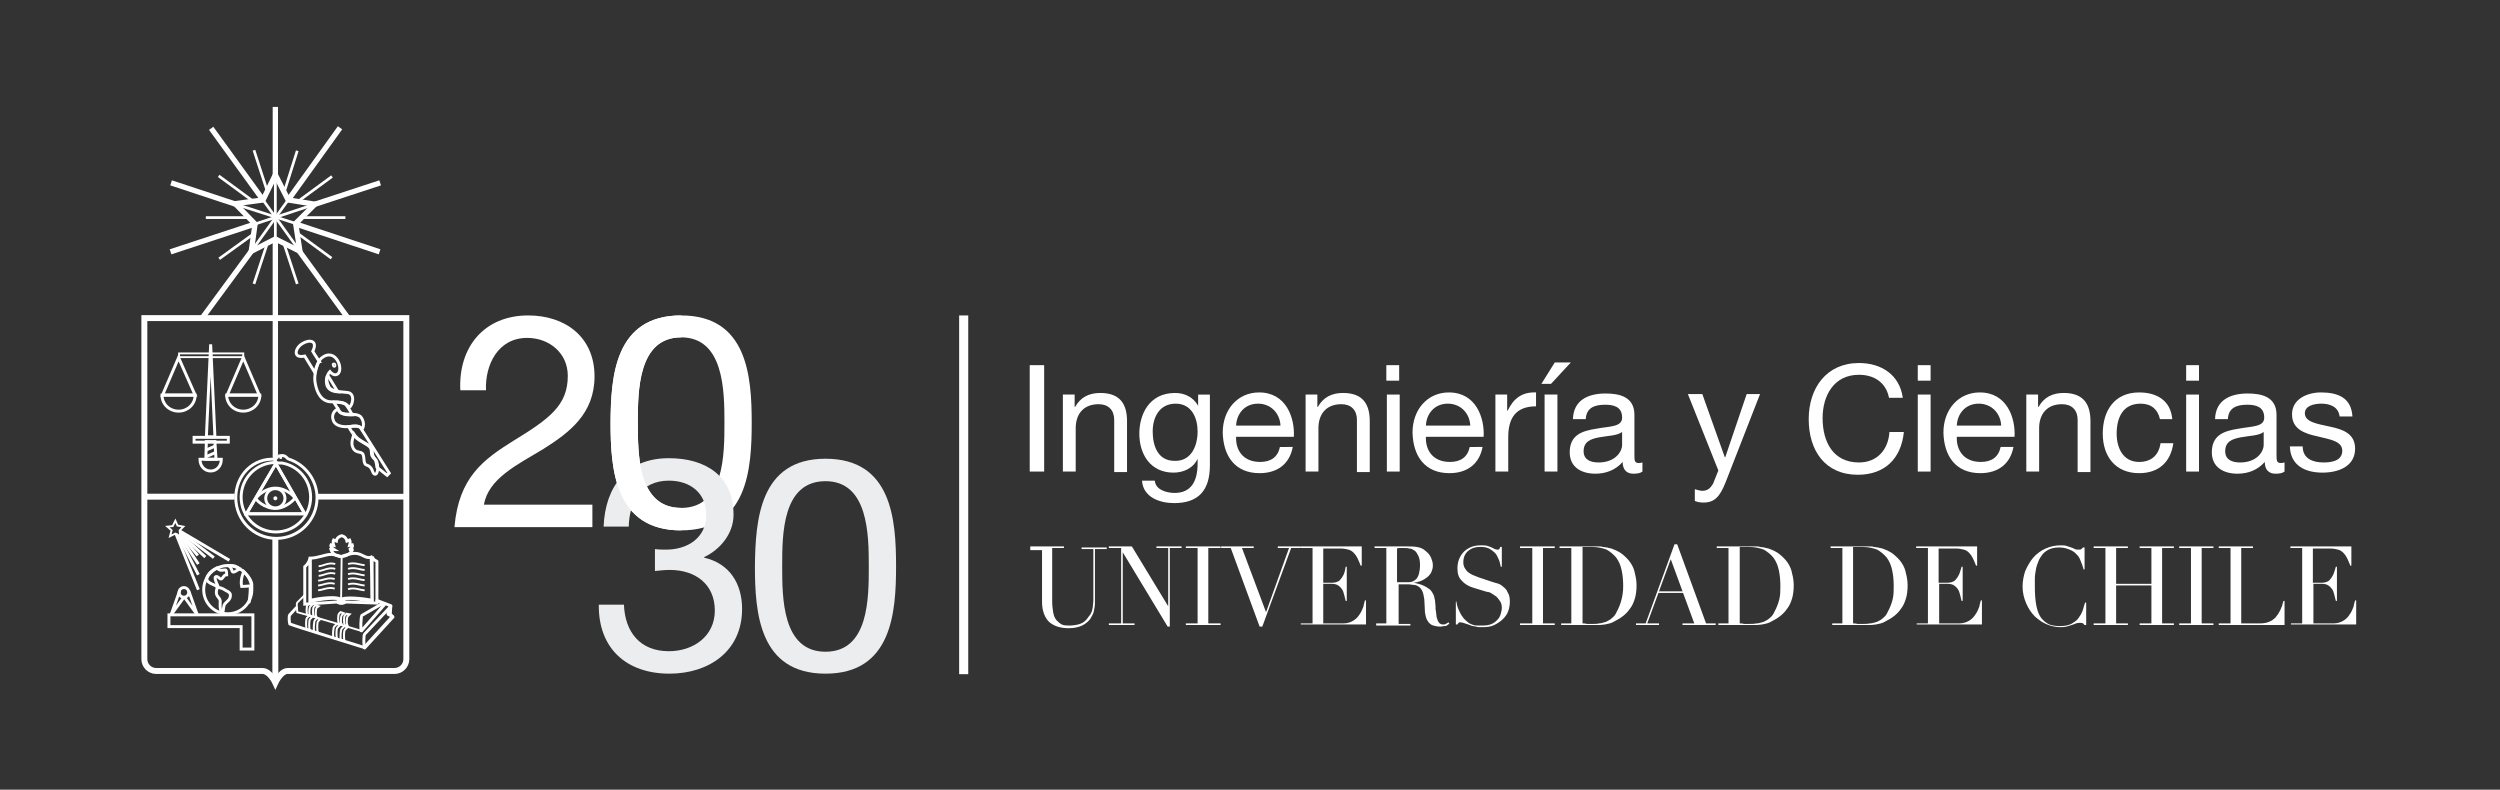 <?xml version="1.0" encoding="utf-8"?>
<!-- Generator: Adobe Illustrator 22.1.0, SVG Export Plug-In . SVG Version: 6.00 Build 0)  -->
<svg version="1.1" xmlns="http://www.w3.org/2000/svg" xmlns:xlink="http://www.w3.org/1999/xlink" x="0px" y="0px"
	 viewBox="0 0 467.6 147.7" enable-background="new 0 0 467.6 147.7" xml:space="preserve">
<rect x="0" y="0" width="467.6" height="147.7" fill="#333333" stroke="none"/>
<g id="fondo" display="none">
	<rect x="0.6" display="inline" fill="#1D1D1B" width="467" height="147.7"/>
</g>
<g id="Capa_1">
	<g>
		<rect x="179.4" y="59" fill="#FFFFFF" width="1.7" height="67.1"/>
		<path fill="#FFFFFF" d="M86.1,73c-0.4-8,4.4-14,12.7-14c6.9,0,12.4,4,12.4,11.4c0,7-4.7,10.5-9.6,13.6c-5,3-10.2,5.5-11.1,10.4
			h20.3v4.2H85c0.8-9.4,5.5-12.7,11.1-16.2c6.7-4.1,10.1-6.6,10.1-12.1c0-4.3-3.5-7.1-7.6-7.1c-5.5,0-7.9,5.1-7.7,9.8H86.1z"/>
		<path fill="#FFFFFF" d="M127.4,59c12.4,0,13.2,11.4,13.2,20.1c0,8.7-0.8,20.1-13.2,20.1c-12.4,0-13.2-11.4-13.2-20.1
			C114.3,70.4,115,59,127.4,59 M127.4,95c8.1,0,8.1-10,8.1-16c0-5.9-0.1-15.9-8.1-15.9c-8.1,0-8.1,10-8.1,15.9
			C119.3,85,119.3,95,127.4,95"/>
		<path fill="#ECEDEF" d="M154.4,85.8c12.4,0,13.2,11.4,13.2,20.1c0,8.7-0.8,20.1-13.2,20.1c-12.4,0-13.2-11.4-13.2-20.1
			C141.3,97.2,142.1,85.8,154.4,85.8 M154.4,121.9c8.1,0,8.1-10,8.1-16c0-5.9-0.1-15.9-8.1-15.9c-8.1,0-8.1,10-8.1,15.9
			C146.3,111.8,146.3,121.9,154.4,121.9"/>
		<path fill="#ECEDEF" d="M122.5,102.7c0.7,0.1,1.4,0.1,2.1,0.1c4,0,7.5-2.2,7.5-6.5c0-4.1-3-6.4-7-6.4c-5.2,0-7.4,4-7.5,8.6h-4.7
			c0.3-7.5,4.3-12.8,12.2-12.8c6.9,0,12.1,3.3,12.1,10.6c0,3.5-2.5,6.5-5.5,7.9v0.1c4.8,1.1,7.1,4.9,7.1,9.6
			c0,7.9-6.2,12.1-13.6,12.1c-8,0-13.3-4.7-13.2-12.9h4.7c0.2,5.1,3,8.7,8.4,8.7c4.6,0,8.6-2.8,8.6-7.6c0-5-3.7-7.6-8.4-7.6
			c-0.9,0-2,0.1-2.8,0.2V102.7z"/>
		<path fill="#FFFFFF" d="M127.4,95c-8.1,0-8.1-10-8.1-16c0-5.9,0.1-15.9,8.1-15.9V59c-12.4,0-13.2,11.4-13.2,20.1
			c0,8.7,0.8,20.1,13.2,20.1V95z"/>
		<path fill="none" stroke="#FFFFFF" stroke-width="1.112" stroke-miterlimit="3.863" d="M76,59.5v63.8c0,1.2-1,2.2-2.2,2.2h-20
			c-1.3,0-2.3,2.2-2.3,2.2s-1-2.2-2.4-2.2c0,0-19.9,0-19.9,0c-1.2,0-2.2-1-2.2-2.2l0-63.8L76,59.5z"/>
		<path fill="none" stroke="#FFFFFF" stroke-width="0.553" stroke-miterlimit="3.864" d="M58.9,69.7l-1.9-3.1
			c-2.3,0.5-1.8-1.5-0.5-2.3c1.4-0.9,3-0.6,2,1.4c0,0,0.4,0.7,1.2,1.9C59.6,67.6,59.1,68.6,58.9,69.7z"/>
		<path fill="none" stroke="#FFFFFF" stroke-width="0.553" stroke-miterlimit="3.864" d="M67.5,80.1l5.3,8.4l-0.4,0.4l-1.9-1.5
			c0,0-0.1-1.2-0.4-1.5c-1-0.9-0.4-1.3-0.8-2.1c-0.4-0.8-2.7-1.4-3.2-2.6c0,0.1-0.9-1.4-0.9-1.4C67.3,79.4,67.5,80.1,67.5,80.1z"/>
		<path fill="none" stroke="#FFFFFF" stroke-width="0.553" stroke-miterlimit="3.864" d="M61.3,70.2c0,0,1.9,3.1,1.9,3.1
			c-1.2-0.1-1.7-0.5-2-1.1C60.9,71.4,61.1,70.4,61.3,70.2z"/>
		<line fill="none" stroke="#FFFFFF" stroke-width="0.553" stroke-miterlimit="3.864" x1="32.9" y1="99.8" x2="37.1" y2="110.3"/>
		<line fill="none" stroke="#FFFFFF" stroke-width="0.553" stroke-miterlimit="3.864" x1="33.3" y1="100.1" x2="37.1" y2="107.5"/>
		<line fill="none" stroke="#FFFFFF" stroke-width="0.553" stroke-miterlimit="3.864" x1="33.6" y1="100.2" x2="37.1" y2="105.5"/>
		<line fill="none" stroke="#FFFFFF" stroke-width="0.553" stroke-miterlimit="3.864" x1="33.8" y1="100.1" x2="37" y2="103.9"/>
		<line fill="none" stroke="#FFFFFF" stroke-width="0.553" stroke-miterlimit="3.864" x1="33.7" y1="99.8" x2="38.4" y2="104.2"/>
		<line fill="none" stroke="#FFFFFF" stroke-width="0.553" stroke-miterlimit="3.864" x1="33.7" y1="99.5" x2="40" y2="104.3"/>
		<line fill="none" stroke="#FFFFFF" stroke-width="0.553" stroke-miterlimit="3.864" x1="33.6" y1="99.3" x2="42.9" y2="104.8"/>
		<polygon fill="none" stroke="#FFFFFF" stroke-width="0.553" stroke-miterlimit="3.864" points="38.6,82.6 38.5,85.9 40.4,85.9 
			40.2,82.6 		"/>
		<polygon fill="none" stroke="#FFFFFF" stroke-width="0.553" stroke-miterlimit="3.864" points="40.2,81.7 39.4,64.4 38.6,81.7 		
			"/>
		
			<rect x="36.3" y="81.8" fill="none" stroke="#FFFFFF" stroke-width="0.553" stroke-miterlimit="3.864" width="6.4" height="0.9"/>
		<path fill="none" stroke="#FFFFFF" stroke-width="0.553" stroke-miterlimit="3.864" d="M41.4,85.9c0,1.3-0.9,2.2-2,2.2
			c-1.1,0-2-0.9-2-2.2H41.4z"/>
		<path fill="none" stroke="#FFFFFF" stroke-width="0.553" stroke-miterlimit="3.864" d="M36.5,73.9c0,1.7-1.4,3-3.1,3
			c-1.7,0-3.1-1.3-3.1-3H36.5z"/>
		<path fill="none" stroke="#FFFFFF" stroke-width="0.553" stroke-miterlimit="3.864" d="M61.7,69.5c0,0,0.7,0.9,1.4,0.5
			c1.3-0.8-0.3-5.2-3-3c-0.6,0.5-1.4,2.8-1.2,4.3c0.2,1.5,0.8,3.4,2.5,3.8c1,0.2,3-0.3,3.9,1.1c0.6-0.2,1.3-2.7-0.4-2.8
			c-1.7-0.1-3.2-0.4-3.4-1.1C60.6,70.6,61.7,69.5,61.7,69.5z"/>
		<path fill="none" stroke="#FFFFFF" stroke-width="0.553" stroke-miterlimit="3.864" d="M63.2,76.5c-0.7,0.3-1.2,1.1-0.9,2
			c0.2,0.9,1.3,1.4,2.8,1.3c0.1,0,0.2,0,0.2,0c1.3-0.1,1.9-0.3,2.4,0.5c0.5-0.6,0.3-1.8-0.3-2.4C66.3,77,63.6,78.1,63.2,76.5z"/>
		<path fill="none" stroke="#FFFFFF" stroke-width="0.553" stroke-miterlimit="3.864" d="M66.2,81.2c-0.2,0.7-0.6,1.7-0.2,2.5
			c0.5,1.2,1.6,0.6,1.9,1.3c0.3,0.7,0,1.8,0.7,2c1.3,0.4,0.9,1.7,1.6,1.7c0.6-0.1,0.6-2.2,0-2.8c-0.9-0.9-0.3-1.5-0.8-2.2
			C68.8,82.9,67.1,82.6,66.2,81.2z"/>
		<path fill="none" stroke="#FFFFFF" stroke-width="0.355" stroke-miterlimit="3.864" d="M52.4,85.6C52.4,85.6,52.5,85.5,52.4,85.6
			c0.1-0.1,0.2,0,0.2,0C52.6,85.7,52.6,85.7,52.4,85.6C52.5,85.7,52.4,85.7,52.4,85.6z"/>
		<path fill="none" stroke="#FFFFFF" stroke-width="0.355" stroke-miterlimit="3.864" d="M62.4,68c0.1,0,0.3,0,0.3,0.2
			c0.1,0.2,0,0.3-0.1,0.4c-0.1,0-0.3,0-0.3-0.2C62.2,68.2,62.2,68,62.4,68z"/>
		<path fill="none" stroke="#FFFFFF" stroke-width="0.553" stroke-miterlimit="3.864" d="M38.1,110.3c0-2.5,2-4.5,4.5-4.5
			c2.5,0,4.5,2,4.5,4.5c0,2.5-2,4.5-4.5,4.5C40.1,114.8,38.1,112.8,38.1,110.3z"/>
		<polygon fill="none" stroke="#FFFFFF" stroke-width="0.553" stroke-miterlimit="3.864" points="47.3,121.4 45.1,121.4 
			45.1,117.2 31.6,117.2 31.6,115 47.3,115 		"/>
		<path fill="none" stroke="#FFFFFF" stroke-width="0.553" stroke-miterlimit="3.864" d="M33.5,110.8c0-0.5,0.4-0.9,0.9-0.9
			s0.9,0.4,0.9,0.9c0,0.5-0.4,0.9-0.9,0.9S33.5,111.3,33.5,110.8z"/>
		<polyline fill="none" stroke="#FFFFFF" stroke-width="0.553" stroke-miterlimit="3.864" points="33.6,110.5 32,115 34.4,111.7 		
			"/>
		<polyline fill="none" stroke="#FFFFFF" stroke-width="0.553" stroke-miterlimit="3.864" points="35.3,110.5 36.9,115 34.5,111.7 
					"/>
		<path fill="none" stroke="#FFFFFF" stroke-width="0.553" stroke-miterlimit="3.864" d="M38.7,108.1c-0.2,1.2,2.1,1.2,1.9,1.9
			c-0.5,1.6,0.5,1.6,0.6,2.4c0,0-0.2,2,0.4,2.2c0.3-0.4,0.1-1.3,0.5-1.7c0.4-0.5,1-0.7,1-1.6c0-0.6-0.9-0.8-1.1-1
			c-0.3-0.2-0.8-0.4-1.1-0.4c0,0-0.9-1.7-0.6-2c0.3-0.3,0.8,0.4,1,0.4c0.4,0,0.5-0.8,1.1-0.8c0-0.2,0-0.8-0.2-0.9
			c-0.6,0-1.1,0.3-1.6-0.4C40.6,106.2,39,106.9,38.7,108.1z"/>
		<path fill="none" stroke="#FFFFFF" stroke-width="0.553" stroke-miterlimit="3.864" d="M44,105.9c-0.5-0.2-1.3-0.1-1.3-0.1
			c0.7,0.3,0.6,1.2,0.9,1.2c0.5,0,0.8-0.5,1.4-0.6C45,106.4,44.5,106.1,44,105.9z"/>
		<path fill="none" stroke="#FFFFFF" stroke-width="0.553" stroke-miterlimit="3.864" d="M47.1,109.4c0-1.1-1.5-2.5-1.5-2.5
			s-0.7,1.4-0.4,2.8c0.4,0,1.4-0.1,1.4-0.1c0.3,0.1,0.2,0.5,0.2,0.8c0,0.6-0.2,2.2-0.2,2.2S47.1,110.5,47.1,109.4z"/>
		<polygon fill="none" stroke="#FFFFFF" stroke-width="0.355" stroke-miterlimit="3.864" points="32.8,97.4 32.3,98.4 31.3,98.5 
			32.1,99.2 31.8,100.3 32.8,99.8 33.7,100.3 33.6,99.2 34.3,98.5 33.2,98.3 		"/>
		<line fill="none" stroke="#FFFFFF" stroke-width="1.112" stroke-miterlimit="3.863" x1="51.5" y1="100.5" x2="51.5" y2="127.5"/>
		
			<path fill="none" stroke="#FFFFFF" stroke-width="0.553" stroke-linecap="round" stroke-linejoin="round" stroke-miterlimit="3.864" d="
			M55.4,113.7l-1.2,1.3c-0.2,0.2-0.1,1.4,0,1.7c0.9,0.4,13.9,4.4,13.9,4.4l5.3-5.8l-0.8-0.4c-0.2-0.4,0.5-1.6,0.5-1.6l-2.6-1"/>
		
			<path fill="none" stroke="#FFFFFF" stroke-width="0.553" stroke-linecap="round" stroke-linejoin="round" stroke-miterlimit="3.864" d="
			M68.2,118.6c-0.2,0.2-0.2,2.3,0,2.6c0,0,5.3-5.8,5.3-5.8l-0.5-0.5c0-0.5,0.1-1.5,0.1-1.5L68.2,118.6z"/>
		
			<path fill="none" stroke="#FFFFFF" stroke-width="0.553" stroke-linecap="round" stroke-linejoin="round" stroke-miterlimit="3.864" d="
			M67.7,115.1c-0.2,0.1-0.3,2.9-0.1,2.9c0,0,4.3-4.9,4.3-4.9l-0.4-0.2L67.7,115.1z"/>
		
			<path fill="none" stroke="#FFFFFF" stroke-width="0.355" stroke-linecap="round" stroke-linejoin="round" stroke-miterlimit="3.864" d="
			M57,111.3l-1.4,1.4c-0.2,0.1,0,1.4,0,1.8c0.5,0.1,12,3.5,12,3.5l4.3-5l-1.4-0.5"/>
		<path fill="none" stroke="#FFFFFF" stroke-width="0.553" stroke-miterlimit="3.864" d="M69.6,104.1v8.2c-1.1-0.3-5.4-0.8-5.8-0.1
			c-0.4-0.7-3.8-0.4-5.8,0.1v-7.9c-0.3,1.1-1,1.6-1,1.6v7l6-0.4c0.7,0.4,1.4,0.2,1.7,0l5.8,0.2v-7.8
			C70.5,104.9,69.9,104.9,69.6,104.1z"/>
		<path fill="none" stroke="#FFFFFF" stroke-width="0.553" stroke-miterlimit="3.864" d="M69.6,112.4c-1.2,0-4.9-1-5.8-0.1
			c0.8,0,0.8,0.5,0,0.5c-0.9-0.1-0.7-0.6,0-0.5c-0.7-1-5.8,0.2-5.8,0.2l0-8.1c1.4,0,2.9-0.7,3.8-0.7c1,0,2,0.4,2,0.4
			s1.6-0.6,2.6-0.6c1.3,0,2,1.1,3,0.7C69.5,104.7,69.6,112.4,69.6,112.4z"/>
		<line fill="none" stroke="#FFFFFF" stroke-width="0.355" stroke-miterlimit="3.864" x1="63.9" y1="104.1" x2="63.8" y2="112.2"/>
		<path fill="none" stroke="#FFFFFF" stroke-width="0.383" stroke-miterlimit="3.864" d="M57.8,115.2l-0.4,0.4
			c-0.2,0.2-0.2,2,0,2.1c0,0,0.9,0.3,0.5,0.1c-0.1-0.6-0.1-1.8,0.1-2l0.5-0.5L57.8,115.2z"/>
		<path fill="none" stroke="#FFFFFF" stroke-width="0.383" stroke-miterlimit="3.864" d="M59.3,115.6l-0.4,0.4
			c-0.2,0.2-0.3,2.1-0.1,2.2c0,0,1,0.2,0.6,0c-0.1-0.6-0.1-1.8,0.1-2l0.4-0.4L59.3,115.6z"/>
		<path fill="none" stroke="#FFFFFF" stroke-width="0.383" stroke-miterlimit="3.864" d="M63,116.7l-0.5,0.5
			c-0.2,0.2-0.3,2-0.1,2.1c0,0,1,0.3,0.6,0.1c-0.1-0.6-0.1-1.8,0.1-2l0.5-0.5L63,116.7z"/>
		<path fill="none" stroke="#FFFFFF" stroke-width="0.383" stroke-miterlimit="3.864" d="M64.4,117.1l-0.5,0.5
			c-0.2,0.2-0.3,2-0.1,2.1c0,0,1,0.3,0.6,0.1c-0.1-0.6-0.1-1.8,0.1-2l0.5-0.5L64.4,117.1z"/>
		<path fill="none" stroke="#FFFFFF" stroke-width="0.383" stroke-miterlimit="3.864" d="M57.8,112.9l-0.3,0.3
			c-0.2,0.2-0.2,1.7,0,1.8c0,0,0.4,0.2,0.5,0.2c0.1,0,0-0.2-0.1-0.2c-0.1-0.4,0-1.4,0.1-1.5l0.4-0.4L57.8,112.9z"/>
		<path fill="none" stroke="#FFFFFF" stroke-width="0.553" stroke-miterlimit="3.864" d="M63.9,104.1c-1.6,0-2-1.3-2-1.3l0.6,0
			c0,0-0.8-0.5-0.6-0.9c0,0,0.5,0.1,0.5,0.1s-0.2-0.6,0-1l0.5,0.2c0.1-0.8,1-1,1-1s0.8,0.1,1,1l0.5-0.2c0.2,0.4,0,1,0,1
			s0.5-0.1,0.5-0.1c0.2,0.5-0.6,0.9-0.6,0.9l0.6,0C66,102.8,65.4,104,63.9,104.1z"/>
		<line fill="none" stroke="#FFFFFF" stroke-width="1.112" stroke-miterlimit="3.863" x1="27" y1="92.9" x2="43.9" y2="92.9"/>
		<line fill="none" stroke="#FFFFFF" stroke-width="1.07" stroke-miterlimit="3.864" x1="59.2" y1="92.9" x2="76" y2="92.9"/>
		<polygon fill="none" stroke="#FFFFFF" stroke-width="0.553" stroke-miterlimit="3.864" points="51.6,86.7 57,96.1 46.1,96.1 		
			"/>
		<path fill="none" stroke="#FFFFFF" stroke-width="0.553" stroke-miterlimit="3.864" d="M51.5,91.3c2,0,3.7,1.6,3.6,1.9
			c0,0.2-1.7,1.9-3.6,1.9c-2,0-3.7-1.6-3.6-1.9C47.9,93,49.5,91.3,51.5,91.3z"/>
		<path fill="none" stroke="#FFFFFF" stroke-width="0.553" stroke-miterlimit="3.864" d="M49.7,93.2c0-1,0.8-1.8,1.8-1.8
			c1,0,1.8,0.8,1.8,1.8c0,1-0.8,1.8-1.8,1.8C50.5,95,49.7,94.2,49.7,93.2z"/>
		<path fill="#626A70" d="M51.3,93.2c0-0.1,0.1-0.2,0.2-0.2c0.1,0,0.2,0.1,0.2,0.2c0,0.1-0.1,0.2-0.2,0.2
			C51.4,93.4,51.3,93.3,51.3,93.2"/>
		<path fill="none" stroke="#FFFFFF" stroke-width="0.355" stroke-miterlimit="3.864" d="M51.3,93.2c0-0.1,0.1-0.2,0.2-0.2
			c0.1,0,0.2,0.1,0.2,0.2c0,0.1-0.1,0.2-0.2,0.2C51.4,93.4,51.3,93.3,51.3,93.2z"/>
		<path fill="none" stroke="#FFFFFF" stroke-width="0.553" stroke-miterlimit="3.864" d="M51.6,86.5c-3.6,0-6.5,2.9-6.5,6.5
			c0,3.6,2.9,6.5,6.5,6.5c3.6,0,6.5-2.9,6.5-6.5c0-3.2-2.3-5.9-5.4-6.4c-1.1,0.1-1.2-0.3-1.2-0.5c-0.1-0.6,0.7-0.9,1.2-0.9
			c0.9,0,0.9,0.6,1.4,0.7c3,1,5.2,3.9,5.2,7.2c0,4.2-3.4,7.6-7.6,7.6s-7.6-3.4-7.6-7.6s3.2-7.5,7.4-7.2
			C51.3,86.1,51.6,86.5,51.6,86.5z"/>
		<polygon fill="none" stroke="#FFFFFF" stroke-width="0.993" stroke-miterlimit="3.863" points="51.5,32.7 49.2,37.4 44,38.1 
			47.7,41.9 47,47 51.5,44.7 56.1,47 55.3,41.8 58.9,38.2 53.9,37.4 		"/>
		<line fill="none" stroke="#FFFFFF" stroke-width="0.512" stroke-miterlimit="3.863" x1="51.5" y1="32.8" x2="51.5" y2="44.7"/>
		<line fill="none" stroke="#FFFFFF" stroke-width="0.512" stroke-miterlimit="3.863" x1="44.1" y1="38.2" x2="55.3" y2="41.8"/>
		<line fill="none" stroke="#FFFFFF" stroke-width="0.512" stroke-miterlimit="3.863" x1="47" y1="47" x2="53.9" y2="37.4"/>
		<line fill="none" stroke="#FFFFFF" stroke-width="0.512" stroke-miterlimit="3.863" x1="56.1" y1="47" x2="49.2" y2="37.4"/>
		<line fill="none" stroke="#FFFFFF" stroke-width="0.512" stroke-miterlimit="3.863" x1="58.9" y1="38.2" x2="47.7" y2="41.9"/>
		<line fill="none" stroke="#FFFFFF" stroke-width="0.993" stroke-miterlimit="3.863" x1="47.7" y1="41.9" x2="31.9" y2="47.1"/>
		<line fill="none" stroke="#FFFFFF" stroke-width="0.993" stroke-miterlimit="3.863" x1="71.1" y1="34.2" x2="58.9" y2="38.2"/>
		<line fill="none" stroke="#FFFFFF" stroke-width="0.993" stroke-miterlimit="3.863" x1="49.2" y1="37.4" x2="39.5" y2="24"/>
		<line fill="none" stroke="#FFFFFF" stroke-width="0.993" stroke-miterlimit="3.863" x1="65.1" y1="59.5" x2="56" y2="47"/>
		<line fill="none" stroke="#FFFFFF" stroke-width="0.993" stroke-miterlimit="3.863" x1="53.9" y1="37.4" x2="63.6" y2="23.9"/>
		<line fill="none" stroke="#FFFFFF" stroke-width="0.993" stroke-miterlimit="3.863" x1="37.8" y1="59.5" x2="47" y2="47"/>
		<line fill="none" stroke="#FFFFFF" stroke-width="0.993" stroke-miterlimit="3.863" x1="44.1" y1="38.2" x2="32" y2="34.2"/>
		<line fill="none" stroke="#FFFFFF" stroke-width="0.993" stroke-miterlimit="3.863" x1="71" y1="47.1" x2="55.3" y2="41.9"/>
		<line fill="none" stroke="#FFFFFF" stroke-width="0.993" stroke-miterlimit="3.863" x1="51.5" y1="20" x2="51.5" y2="33.1"/>
		<line fill="none" stroke="#FFFFFF" stroke-width="0.512" stroke-miterlimit="3.863" x1="47.5" y1="43.7" x2="41" y2="48.4"/>
		<line fill="none" stroke="#FFFFFF" stroke-width="0.512" stroke-miterlimit="3.863" x1="62.1" y1="33" x2="55.7" y2="37.7"/>
		<line fill="none" stroke="#FFFFFF" stroke-width="0.512" stroke-miterlimit="3.863" x1="50" y1="45.5" x2="47.5" y2="53.1"/>
		<line fill="none" stroke="#FFFFFF" stroke-width="0.512" stroke-miterlimit="3.863" x1="55.6" y1="28.2" x2="53.2" y2="35.8"/>
		<line fill="none" stroke="#FFFFFF" stroke-width="0.512" stroke-miterlimit="3.863" x1="53.1" y1="45.5" x2="55.6" y2="53.1"/>
		<line fill="none" stroke="#FFFFFF" stroke-width="0.512" stroke-miterlimit="3.863" x1="47.5" y1="28.1" x2="50" y2="35.8"/>
		<line fill="none" stroke="#FFFFFF" stroke-width="0.512" stroke-miterlimit="3.863" x1="55.6" y1="43.6" x2="62" y2="48.3"/>
		<line fill="none" stroke="#FFFFFF" stroke-width="0.512" stroke-miterlimit="3.863" x1="40.9" y1="32.9" x2="47.3" y2="37.6"/>
		<line fill="none" stroke="#FFFFFF" stroke-width="0.512" stroke-miterlimit="3.863" x1="56.5" y1="40.7" x2="64.6" y2="40.7"/>
		<line fill="none" stroke="#FFFFFF" stroke-width="0.512" stroke-miterlimit="3.863" x1="38.5" y1="40.7" x2="46.5" y2="40.7"/>
		<path fill="none" stroke="#FFFFFF" stroke-width="0.553" stroke-miterlimit="3.864" d="M64.8,75.8c0.4,0.5,1.1,1.8,1.1,1.8
			c0,0-1.7,0.1-2.3-0.5c-0.1-0.2-1.2-1.9-1.2-1.9S64.5,75.2,64.8,75.8z"/>
		<polygon fill="none" stroke="#FFFFFF" stroke-width="0.553" stroke-miterlimit="3.864" points="33.4,66.9 30.4,73.9 36.5,73.9 		
			"/>
		<path fill="none" stroke="#FFFFFF" stroke-width="0.553" stroke-miterlimit="3.864" d="M42.4,73.9c0,1.7,1.4,3,3.1,3
			s3.1-1.3,3.1-3H42.4z"/>
		<polygon fill="none" stroke="#FFFFFF" stroke-width="0.553" stroke-miterlimit="3.864" points="45.5,66.9 48.5,73.9 42.5,73.9 		
			"/>
		<line fill="none" stroke="#FFFFFF" stroke-width="0.553" stroke-miterlimit="3.864" x1="38.6" y1="85.4" x2="40.4" y2="84.6"/>
		<line fill="none" stroke="#FFFFFF" stroke-width="0.553" stroke-miterlimit="3.864" x1="38.5" y1="84.2" x2="40.3" y2="83.4"/>
		<polygon fill="none" stroke="#FFFFFF" stroke-width="0.355" stroke-miterlimit="3.864" points="39.4,66.8 33.5,66.8 33.5,66.1 
			39.3,66.1 		"/>
		<polygon fill="none" stroke="#FFFFFF" stroke-width="0.355" stroke-miterlimit="3.864" points="39.5,66.1 45.5,66.1 45.5,66.8 
			39.5,66.8 		"/>
		<path fill="none" stroke="#FFFFFF" stroke-width="0.355" stroke-miterlimit="3.864" d="M59.6,105.9c0.8,0,1.9-0.8,3.1-0.4"/>
		<path fill="none" stroke="#FFFFFF" stroke-width="0.355" stroke-miterlimit="3.864" d="M59.6,106.8c0.8,0,1.9-0.8,3.1-0.4"/>
		<path fill="none" stroke="#FFFFFF" stroke-width="0.355" stroke-miterlimit="3.864" d="M59.6,107.7c0.8,0,1.9-0.8,3.1-0.4"/>
		<path fill="none" stroke="#FFFFFF" stroke-width="0.355" stroke-miterlimit="3.864" d="M59.5,108.6c0.8,0,1.9-0.7,3.1-0.3"/>
		<path fill="none" stroke="#FFFFFF" stroke-width="0.355" stroke-miterlimit="3.864" d="M59.5,109.5c0.8,0,1.9-0.7,3.1-0.3"/>
		<path fill="none" stroke="#FFFFFF" stroke-width="0.355" stroke-miterlimit="3.864" d="M59.5,110.4c0.8,0,1.9-0.7,3.1-0.3"/>
		<path fill="none" stroke="#FFFFFF" stroke-width="0.355" stroke-miterlimit="3.864" d="M68.2,105.7c-0.8,0-1.9-0.6-3.1-0.2"/>
		<path fill="none" stroke="#FFFFFF" stroke-width="0.355" stroke-miterlimit="3.864" d="M68.2,106.6c-0.8,0-1.9-0.6-3.1-0.2"/>
		<path fill="none" stroke="#FFFFFF" stroke-width="0.355" stroke-miterlimit="3.864" d="M68.2,107.6c-0.8,0-1.9-0.6-3.1-0.2"/>
		<path fill="none" stroke="#FFFFFF" stroke-width="0.355" stroke-miterlimit="3.864" d="M68.2,108.5c-0.8,0-1.9-0.6-3.1-0.2"/>
		<path fill="none" stroke="#FFFFFF" stroke-width="0.355" stroke-miterlimit="3.864" d="M68.2,109.5c-0.8,0-1.9-0.6-3.1-0.2"/>
		<path fill="none" stroke="#FFFFFF" stroke-width="0.355" stroke-miterlimit="3.864" d="M68.2,110.4c-0.8,0-1.9-0.6-3.1-0.2"/>
		<polygon fill="none" stroke="#FFFFFF" stroke-width="0.553" stroke-miterlimit="3.864" points="51.6,86.7 57,96.1 46.1,96.1 		
			"/>
		<path fill="none" stroke="#FFFFFF" stroke-width="0.383" stroke-miterlimit="3.864" d="M59,113.2l-0.3,0.3
			c-0.2,0.2-0.2,1.7,0,1.8c0.1,0,0.4,0.2,0.5,0.2c0.1,0,0-0.2-0.1-0.3c-0.1-0.4,0-1.4,0.1-1.5l0.4-0.3L59,113.2z"/>
		<polygon fill-rule="evenodd" clip-rule="evenodd" fill="#FFFFFF" points="51,44.7 52,44.7 52,85 51.5,85.6 51.3,85.8 51,85.6 		
			"/>
		<path fill="none" stroke="#FFFFFF" stroke-width="0.383" stroke-miterlimit="3.864" d="M63.7,114.5l-0.3,0.3
			c-0.2,0.2-0.2,1.7,0,1.8c0,0,0.4,0.2,0.5,0.2c0.1,0,0-0.2-0.1-0.2c-0.1-0.4,0-1.4,0.1-1.5l0.4-0.4L63.7,114.5z"/>
		<path fill="none" stroke="#FFFFFF" stroke-width="0.383" stroke-miterlimit="3.864" d="M64.8,114.8l-0.3,0.3
			c-0.2,0.2-0.2,1.7,0,1.8c0.1,0,0.4,0.2,0.5,0.2c0.1,0,0-0.2-0.1-0.3c-0.1-0.4,0-1.4,0.1-1.5l0.4-0.4L64.8,114.8z"/>
		<path fill="#FFFFFF" d="M192.6,102.2h6.4v0.3h-2.2v10c0,0.8,0.1,1.5,0.2,2.1c0.1,0.6,0.3,1,0.6,1.4c0.3,0.3,0.6,0.6,1,0.8
			c0.4,0.2,0.9,0.2,1.4,0.2c0.7,0,1.4-0.1,2-0.3c0.6-0.2,1.1-0.6,1.5-1.2c0.1-0.2,0.3-0.4,0.4-0.5c0.1-0.2,0.2-0.4,0.3-0.6
			c0.1-0.2,0.1-0.5,0.2-0.9c0-0.3,0.1-0.8,0.1-1.2v-9.6h-2.2v-0.3h4.7v0.3h-2.2v10c0,0.6-0.1,1.1-0.2,1.6c-0.1,0.5-0.4,1-0.7,1.5
			c-0.4,0.5-0.9,0.9-1.5,1.2c-0.6,0.3-1.5,0.5-2.5,0.5c-1.6,0-2.8-0.4-3.7-1.2c-0.8-0.8-1.3-2.1-1.3-3.7v-9.7h-2.2V102.2z"/>
		<polygon fill="#FFFFFF" points="207.4,116.6 209.7,116.6 209.7,102.5 207.4,102.5 207.4,102.2 211.7,102.2 218.5,113.4 
			218.5,113.4 218.5,102.5 216.3,102.5 216.3,102.2 221,102.2 221,102.5 218.8,102.5 218.8,117.2 218.4,117.2 210,103.3 210,103.3 
			210,116.6 212.2,116.6 212.2,116.9 207.4,116.9 		"/>
		<polygon fill="#FFFFFF" points="221.8,116.6 224,116.6 224,102.5 221.8,102.5 221.8,102.2 228.3,102.2 228.3,102.5 226,102.5 
			226,116.6 228.3,116.6 228.3,116.9 221.8,116.9 		"/>
		<polygon fill="#FFFFFF" points="228.4,102.2 234.5,102.2 234.5,102.5 232.3,102.5 236.8,114.5 241.1,102.5 239,102.5 239,102.2 
			243.3,102.2 243.3,102.5 241.5,102.5 236.1,117.2 235.6,117.2 230.2,102.5 228.4,102.5 		"/>
		<path fill="#FFFFFF" d="M243.3,116.6h2.2v-14.1h-2.2v-0.3h11.4v3.6h-0.2c-0.2-0.5-0.4-1-0.6-1.4c-0.2-0.4-0.4-0.7-0.7-1
			c-0.3-0.3-0.6-0.5-1-0.6c-0.4-0.1-0.9-0.2-1.4-0.2h-3.3v6.4h1.3c0.4,0,0.8,0,1.1-0.1c0.3-0.1,0.6-0.2,0.8-0.5
			c0.2-0.2,0.4-0.5,0.6-0.9c0.2-0.4,0.3-0.9,0.4-1.5h0.2v6.4h-0.2c-0.1-0.4-0.2-0.8-0.3-1.2c-0.1-0.4-0.2-0.7-0.4-1
			c-0.2-0.3-0.4-0.5-0.7-0.7c-0.3-0.2-0.7-0.3-1.2-0.3h-1.6v7.4h3.8c0.7,0,1.3-0.2,1.8-0.5c0.5-0.3,0.9-0.7,1.2-1.2
			c0.3-0.4,0.5-0.9,0.7-1.4c0.1-0.5,0.2-0.9,0.3-1.2h0.2v4.5h-12.2V116.6z"/>
		<path fill="#FFFFFF" d="M257.1,116.6h2.2v-14.1h-2.2v-0.3h3.8c0.2,0,0.3,0,0.5,0c0.2,0,0.3,0,0.5,0c0.2,0,0.3,0,0.5,0
			c0.2,0,0.3,0,0.5,0c0.8,0,1.5,0,2.1,0.1c0.6,0.1,1.2,0.3,1.7,0.8c0.5,0.4,0.8,0.8,1,1.3c0.2,0.5,0.3,0.9,0.3,1.3
			c0,0.2,0,0.5-0.1,0.8c-0.1,0.3-0.2,0.7-0.5,1c-0.2,0.3-0.6,0.6-1.1,0.9c-0.5,0.3-1.1,0.5-1.9,0.6v0c0.2,0,0.5,0.1,0.9,0.2
			c0.4,0.1,0.7,0.2,1.1,0.4c0.4,0.2,0.7,0.4,1.1,0.7c0.3,0.3,0.5,0.7,0.7,1.1c0.1,0.3,0.1,0.6,0.2,0.9c0,0.3,0.1,0.7,0.1,1.1
			c0,0.4,0,0.7,0.1,1.1c0,0.3,0.1,0.6,0.1,0.9c0.1,0.4,0.2,0.7,0.4,1c0.2,0.3,0.5,0.4,0.8,0.4c0.2,0,0.4,0,0.5-0.1
			c0.2-0.1,0.4-0.2,0.5-0.3l0.2,0.2c-0.1,0.1-0.1,0.1-0.2,0.2c-0.1,0.1-0.2,0.1-0.3,0.2c-0.1,0.1-0.3,0.1-0.5,0.1
			c-0.2,0-0.4,0.1-0.7,0.1c-0.5,0-1-0.1-1.3-0.2c-0.4-0.1-0.6-0.3-0.9-0.6c-0.2-0.3-0.4-0.6-0.5-1c-0.1-0.4-0.2-0.8-0.2-1.4
			l-0.1-1.9c-0.1-0.7-0.2-1.2-0.4-1.6c-0.2-0.4-0.5-0.7-0.7-0.8c-0.3-0.2-0.6-0.3-0.9-0.3c-0.3,0-0.6-0.1-0.8-0.1h-2v7.4h2.2v0.3
			h-6.4V116.6z M261.3,108.9h1.8c0.4,0,0.7,0,1-0.1c0.3-0.1,0.6-0.3,0.8-0.5c0.2-0.2,0.4-0.6,0.5-1c0.1-0.4,0.2-0.9,0.2-1.6
			c0-0.7-0.1-1.3-0.3-1.7c-0.2-0.4-0.4-0.8-0.7-1c-0.3-0.2-0.6-0.4-1-0.4c-0.3-0.1-0.7-0.1-1-0.1c-0.2,0-0.5,0-0.7,0
			c-0.2,0-0.5,0-0.6,0.1V108.9z"/>
		<path fill="#FFFFFF" d="M272.2,112.5h0.2c0.1,0.7,0.3,1.4,0.6,1.9c0.2,0.5,0.5,0.9,0.8,1.3c0.3,0.3,0.6,0.6,0.9,0.8
			c0.3,0.2,0.6,0.3,0.9,0.4c0.3,0.1,0.6,0.1,0.9,0.1c0.3,0,0.6,0,0.8,0c0.7,0,1.3-0.1,1.7-0.3c0.5-0.2,0.8-0.5,1.1-0.8
			c0.3-0.3,0.5-0.7,0.6-1.1c0.1-0.4,0.2-0.7,0.2-1.1c0-0.5-0.1-0.9-0.3-1.2c-0.2-0.3-0.4-0.6-0.7-0.9c-0.3-0.2-0.6-0.4-0.9-0.6
			c-0.3-0.2-0.6-0.3-0.9-0.3l-2.3-0.7c-1.1-0.3-1.9-0.8-2.4-1.4c-0.6-0.6-0.8-1.3-0.8-2.3c0-0.6,0.1-1.2,0.3-1.7
			c0.2-0.5,0.5-1,0.9-1.4c0.4-0.4,0.9-0.7,1.4-0.9c0.5-0.2,1.1-0.3,1.8-0.3c0.5,0,0.9,0,1.2,0.1c0.3,0.1,0.6,0.2,0.8,0.3
			c0.2,0.1,0.4,0.2,0.6,0.3c0.2,0.1,0.4,0.1,0.5,0.1c0.2,0,0.3,0,0.3-0.1c0.1,0,0.1-0.2,0.2-0.4h0.3v3.7h-0.2
			c-0.1-0.5-0.2-1-0.4-1.4c-0.2-0.5-0.4-0.9-0.7-1.2c-0.3-0.3-0.7-0.6-1.1-0.8c-0.4-0.2-0.9-0.3-1.5-0.3c-0.3,0-0.7,0-1.1,0.1
			c-0.4,0.1-0.7,0.2-1.1,0.5c-0.3,0.2-0.6,0.5-0.8,0.9c-0.2,0.4-0.3,0.8-0.3,1.4c0,0.4,0.1,0.8,0.3,1.1c0.2,0.3,0.4,0.6,0.7,0.8
			c0.3,0.2,0.6,0.4,0.9,0.5c0.3,0.1,0.7,0.3,1,0.4l2.4,0.8c0.3,0.1,0.6,0.2,1,0.3c0.4,0.1,0.8,0.3,1.1,0.6c0.4,0.3,0.7,0.6,0.9,1.1
			c0.3,0.5,0.4,1,0.4,1.7c0,0.6-0.1,1.3-0.3,1.8c-0.2,0.6-0.6,1.1-1,1.5c-0.4,0.4-1,0.8-1.6,1.1c-0.6,0.3-1.3,0.4-2.1,0.4
			c-0.3,0-0.5,0-0.7,0c-0.2,0-0.4,0-0.6-0.1c-0.2,0-0.4-0.1-0.6-0.1c-0.2,0-0.4-0.1-0.6-0.2c-0.3-0.1-0.6-0.2-0.9-0.3
			c-0.3-0.1-0.6-0.2-0.8-0.2c-0.2,0-0.3,0-0.4,0.1c-0.1,0.1-0.1,0.2-0.2,0.3h-0.3V112.5z"/>
		<polygon fill="#FFFFFF" points="284.3,116.6 286.6,116.6 286.6,102.5 284.3,102.5 284.3,102.2 290.8,102.2 290.8,102.5 
			288.6,102.5 288.6,116.6 290.8,116.6 290.8,116.9 284.3,116.9 		"/>
		<path fill="#FFFFFF" d="M291.7,116.6h2.2v-14.1h-2.2v-0.3h3.7c0.2,0,0.4,0,0.6,0c0.2,0,0.4,0,0.6,0c0.2,0,0.4,0,0.6,0
			c0.2,0,0.4,0,0.6,0c0.4,0,0.8,0,1.1,0c0.3,0,0.6,0,0.9,0.1c0.3,0,0.5,0.1,0.8,0.1c0.2,0.1,0.5,0.1,0.8,0.2
			c0.8,0.3,1.5,0.6,2.1,1.1c0.6,0.5,1.1,1,1.5,1.6c0.4,0.6,0.7,1.3,0.8,2c0.2,0.7,0.3,1.5,0.3,2.2c0,0.9-0.1,1.7-0.3,2.4
			c-0.2,0.7-0.5,1.4-0.9,1.9c-0.4,0.6-0.8,1-1.3,1.4c-0.5,0.4-1,0.7-1.6,1c-0.3,0.2-0.6,0.3-0.9,0.4c-0.3,0.1-0.6,0.1-0.9,0.2
			c-0.3,0-0.6,0.1-1,0.1c-0.4,0-0.8,0-1.2,0c-0.2,0-0.4,0-0.6,0c-0.2,0-0.5,0-0.7,0c-0.2,0-0.5,0-0.7,0c-0.2,0-0.4,0-0.6,0h-3.4
			V116.6z M296,116.6c0.2,0,0.5,0,0.8,0.1c0.3,0,0.6,0,1,0c0.5,0,0.9,0,1.3-0.1c0.4,0,0.9-0.2,1.3-0.3c0.4-0.2,0.8-0.4,1.1-0.7
			c0.4-0.3,0.7-0.7,0.9-1.2c0.4-0.7,0.7-1.5,0.9-2.3c0.2-0.8,0.3-1.6,0.3-2.5c0-1.1-0.1-2.1-0.3-3c-0.2-0.9-0.5-1.6-1-2.3
			c-0.5-0.6-1.1-1.1-1.8-1.5c-0.8-0.3-1.7-0.5-2.8-0.5c-0.3,0-0.6,0-0.9,0c-0.3,0-0.5,0-0.8,0V116.6z"/>
		<path fill="#FFFFFF" d="M306,116.6h1.8l5.4-14.8h0.5l5.4,14.8h1.8v0.3h-6.2v-0.3h2.2l-2.1-5.7h-4.6l-2.1,5.7h2.2v0.3H306V116.6z
			 M312.5,104.6l-2.2,6h4.4L312.5,104.6z"/>
		<path fill="#FFFFFF" d="M321.1,116.6h2.2v-14.1h-2.2v-0.3h3.7c0.2,0,0.4,0,0.6,0c0.2,0,0.4,0,0.6,0c0.2,0,0.4,0,0.6,0
			c0.2,0,0.4,0,0.6,0c0.4,0,0.8,0,1.1,0c0.3,0,0.6,0,0.9,0.1c0.3,0,0.5,0.1,0.8,0.1c0.2,0.1,0.5,0.1,0.8,0.2
			c0.8,0.3,1.5,0.6,2.1,1.1c0.6,0.5,1.1,1,1.5,1.6c0.4,0.6,0.7,1.3,0.8,2c0.2,0.7,0.3,1.5,0.3,2.2c0,0.9-0.1,1.7-0.3,2.4
			c-0.2,0.7-0.5,1.4-0.9,1.9c-0.4,0.6-0.8,1-1.3,1.4c-0.5,0.4-1,0.7-1.6,1c-0.3,0.2-0.6,0.3-0.9,0.4c-0.3,0.1-0.6,0.1-0.9,0.2
			c-0.3,0-0.6,0.1-1,0.1c-0.4,0-0.8,0-1.2,0c-0.2,0-0.4,0-0.6,0c-0.2,0-0.5,0-0.7,0c-0.2,0-0.5,0-0.7,0c-0.2,0-0.4,0-0.6,0h-3.4
			V116.6z M325.4,116.6c0.2,0,0.5,0,0.8,0.1c0.3,0,0.6,0,1,0c0.5,0,0.9,0,1.4-0.1c0.4,0,0.9-0.2,1.3-0.3c0.4-0.2,0.8-0.4,1.1-0.7
			c0.4-0.3,0.7-0.7,0.9-1.2c0.4-0.7,0.7-1.5,0.9-2.3c0.2-0.8,0.2-1.6,0.2-2.5c0-1.1-0.1-2.1-0.3-3c-0.2-0.9-0.5-1.6-1-2.3
			c-0.5-0.6-1.1-1.1-1.8-1.5c-0.8-0.3-1.7-0.5-2.8-0.5c-0.3,0-0.6,0-0.9,0c-0.3,0-0.5,0-0.8,0V116.6z"/>
		<path fill="#FFFFFF" d="M342.4,116.6h2.2v-14.1h-2.2v-0.3h3.7c0.2,0,0.4,0,0.6,0c0.2,0,0.4,0,0.6,0c0.2,0,0.4,0,0.6,0
			c0.2,0,0.4,0,0.6,0c0.4,0,0.8,0,1.1,0c0.3,0,0.6,0,0.9,0.1c0.3,0,0.5,0.1,0.8,0.1c0.2,0.1,0.5,0.1,0.8,0.2
			c0.8,0.3,1.5,0.6,2.1,1.1c0.6,0.5,1.1,1,1.5,1.6c0.4,0.6,0.7,1.3,0.8,2c0.2,0.7,0.3,1.5,0.3,2.2c0,0.9-0.1,1.7-0.3,2.4
			c-0.2,0.7-0.5,1.4-0.9,1.9c-0.4,0.6-0.8,1-1.3,1.4c-0.5,0.4-1,0.7-1.6,1c-0.3,0.2-0.6,0.3-0.9,0.4c-0.3,0.1-0.6,0.1-0.9,0.2
			c-0.3,0-0.6,0.1-1,0.1c-0.4,0-0.8,0-1.2,0c-0.2,0-0.4,0-0.6,0c-0.2,0-0.5,0-0.7,0c-0.2,0-0.5,0-0.7,0c-0.2,0-0.4,0-0.6,0h-3.4
			V116.6z M346.6,116.6c0.2,0,0.5,0,0.8,0.1c0.3,0,0.6,0,1,0c0.5,0,0.9,0,1.4-0.1c0.4,0,0.9-0.2,1.3-0.3c0.4-0.2,0.8-0.4,1.1-0.7
			c0.4-0.3,0.7-0.7,0.9-1.2c0.4-0.7,0.7-1.5,0.9-2.3c0.2-0.8,0.2-1.6,0.2-2.5c0-1.1-0.1-2.1-0.3-3c-0.2-0.9-0.5-1.6-1-2.3
			c-0.5-0.6-1.1-1.1-1.8-1.5c-0.8-0.3-1.7-0.5-2.8-0.5c-0.3,0-0.6,0-0.9,0c-0.3,0-0.5,0-0.8,0V116.6z"/>
		<path fill="#FFFFFF" d="M358.4,116.6h2.2v-14.1h-2.2v-0.3h11.4v3.6h-0.2c-0.2-0.5-0.4-1-0.6-1.4c-0.2-0.4-0.4-0.7-0.7-1
			c-0.3-0.3-0.6-0.5-1-0.6c-0.4-0.1-0.9-0.2-1.4-0.2h-3.3v6.4h1.3c0.4,0,0.8,0,1.1-0.1c0.3-0.1,0.6-0.2,0.8-0.5
			c0.2-0.2,0.4-0.5,0.6-0.9c0.2-0.4,0.3-0.9,0.5-1.5h0.2v6.4h-0.2c-0.1-0.4-0.2-0.8-0.3-1.2c-0.1-0.4-0.2-0.7-0.4-1
			c-0.2-0.3-0.4-0.5-0.7-0.7c-0.3-0.2-0.7-0.3-1.2-0.3h-1.6v7.4h3.8c0.7,0,1.3-0.2,1.8-0.5c0.5-0.3,0.9-0.7,1.2-1.2
			c0.3-0.4,0.5-0.9,0.7-1.4c0.1-0.5,0.2-0.9,0.3-1.2h0.2v4.5h-12.2V116.6z"/>
		<path fill="#FFFFFF" d="M390.2,116.9h-0.3c-0.1-0.1-0.2-0.2-0.3-0.3c-0.1-0.1-0.3-0.1-0.6-0.1c-0.2,0-0.4,0-0.7,0.1
			c-0.2,0.1-0.5,0.2-0.8,0.3c-0.3,0.1-0.6,0.2-1,0.3c-0.4,0.1-0.8,0.1-1.2,0.1c-0.8,0-1.7-0.2-2.4-0.5c-0.8-0.3-1.5-0.8-2.3-1.5
			c-0.7-0.7-1.2-1.5-1.6-2.4c-0.4-0.9-0.7-2-0.7-3.2c0-1,0.2-2,0.5-2.9c0.4-0.9,0.9-1.8,1.5-2.5c0.6-0.7,1.4-1.3,2.3-1.7
			c0.9-0.4,1.8-0.6,2.8-0.6c0.4,0,0.8,0,1.1,0.1c0.3,0.1,0.6,0.2,0.9,0.3c0.3,0.1,0.5,0.2,0.7,0.3c0.2,0.1,0.4,0.1,0.6,0.1
			c0.3,0,0.5,0,0.6-0.1c0.1-0.1,0.2-0.2,0.3-0.3h0.3v4.1h-0.2c-0.1-0.5-0.3-1-0.5-1.5c-0.2-0.5-0.4-1-0.8-1.3
			c-0.3-0.4-0.8-0.7-1.3-0.9c-0.5-0.2-1.1-0.4-1.9-0.4c-0.7,0-1.3,0.1-1.8,0.3c-0.5,0.2-0.9,0.5-1.3,0.9c-0.3,0.4-0.6,0.8-0.8,1.3
			c-0.2,0.5-0.4,1-0.5,1.6c-0.1,0.6-0.2,1.1-0.2,1.7c0,0.6,0,1.1,0,1.6c0,1.4,0.1,2.6,0.3,3.6c0.2,0.9,0.5,1.7,0.9,2.2
			c0.4,0.5,0.9,0.9,1.5,1.2c0.6,0.2,1.2,0.3,1.9,0.3c0.9,0,1.6-0.1,2.2-0.4c0.5-0.3,1-0.6,1.3-1c0.3-0.4,0.6-0.9,0.8-1.4
			c0.2-0.5,0.3-1.1,0.5-1.6h0.2V116.9z"/>
		<polygon fill="#FFFFFF" points="391.6,116.6 393.8,116.6 393.8,102.5 391.6,102.5 391.6,102.2 398,102.2 398,102.5 395.8,102.5 
			395.8,109.2 402.4,109.2 402.4,102.5 400.2,102.5 400.2,102.2 406.6,102.2 406.6,102.5 404.4,102.5 404.4,116.6 406.6,116.6 
			406.6,116.9 400.2,116.9 400.2,116.6 402.4,116.6 402.4,109.5 395.8,109.5 395.8,116.6 398,116.6 398,116.9 391.6,116.9 		"/>
		<polygon fill="#FFFFFF" points="407.6,116.6 409.8,116.6 409.8,102.5 407.6,102.5 407.6,102.2 414,102.2 414,102.5 411.8,102.5 
			411.8,116.6 414,116.6 414,116.9 407.6,116.9 		"/>
		<path fill="#FFFFFF" d="M415,116.6h2.2v-14.1H415v-0.3h6.4v0.3h-2.2v14.1h3.6c1.2,0,2.1-0.4,2.8-1.1c0.7-0.8,1.2-1.8,1.5-3.1h0.2
			v4.5H415V116.6z"/>
		<path fill="#FFFFFF" d="M428.4,116.6h2.2v-14.1h-2.2v-0.3h11.4v3.6h-0.2c-0.2-0.5-0.4-1-0.6-1.4c-0.2-0.4-0.4-0.7-0.7-1
			c-0.3-0.3-0.6-0.5-1-0.6c-0.4-0.1-0.9-0.2-1.4-0.2h-3.3v6.4h1.3c0.4,0,0.8,0,1.1-0.1c0.3-0.1,0.6-0.2,0.8-0.5
			c0.2-0.2,0.4-0.5,0.6-0.9c0.2-0.4,0.3-0.9,0.5-1.5h0.2v6.4h-0.2c-0.1-0.4-0.2-0.8-0.3-1.2c-0.1-0.4-0.2-0.7-0.4-1
			c-0.2-0.3-0.4-0.5-0.7-0.7c-0.3-0.2-0.7-0.3-1.2-0.3h-1.6v7.4h3.8c0.7,0,1.3-0.2,1.8-0.5c0.5-0.3,0.9-0.7,1.2-1.2
			c0.3-0.4,0.5-0.9,0.7-1.4c0.1-0.5,0.2-0.9,0.3-1.2h0.2v4.5h-12.2V116.6z"/>
		<rect x="192.6" y="68.3" fill="#FFFFFF" width="2.7" height="19.9"/>
		<path fill="#FFFFFF" d="M198.8,73.8h2.2v2.3h0.1c1-1.8,2.6-2.6,4.7-2.6c3.8,0,5,2.2,5,5.3v9.5h-2.4v-9.8c0-1.8-1.1-2.9-2.9-2.9
			c-2.9,0-4.3,1.9-4.3,4.5v8.1h-2.4V73.8z"/>
		<path fill="#FFFFFF" d="M226.3,87c0,4.7-2.1,7.1-6.7,7.1c-2.7,0-5.8-1.1-6-4.2h2.4c0.1,1.7,2.2,2.3,3.7,2.3c3.1,0,4.3-2.2,4.3-5.5
			v-0.9H224c-0.8,1.8-2.7,2.6-4.5,2.6c-4.3,0-6.4-3.4-6.4-7.3c0-3.4,1.7-7.6,6.7-7.6c1.8,0,3.4,0.8,4.3,2.4h0v-2.1h2.2V87z
			 M224,80.7c0-2.5-1.1-5.2-4.1-5.2c-3,0-4.3,2.5-4.3,5.2c0,2.6,0.9,5.5,4.1,5.5C222.8,86.3,224,83.4,224,80.7"/>
		<path fill="#FFFFFF" d="M241.8,83.6c-0.6,3.2-2.9,4.9-6.2,4.9c-4.6,0-6.8-3.2-6.9-7.6c0-4.3,2.8-7.5,6.8-7.5
			c5.1,0,6.7,4.8,6.5,8.3h-10.8c-0.1,2.5,1.3,4.7,4.5,4.7c2,0,3.3-0.9,3.7-2.8H241.8z M239.5,79.6c-0.1-2.3-1.8-4.1-4.2-4.1
			c-2.5,0-4,1.9-4.1,4.1H239.5z"/>
		<path fill="#FFFFFF" d="M244.2,73.8h2.2v2.3h0.1c1-1.8,2.6-2.6,4.7-2.6c3.8,0,5,2.2,5,5.3v9.5h-2.4v-9.8c0-1.8-1.1-2.9-2.9-2.9
			c-2.9,0-4.3,1.9-4.3,4.5v8.1h-2.4V73.8z"/>
		<path fill="#FFFFFF" d="M261.7,71.2h-2.4v-2.9h2.4V71.2z M259.4,73.8h2.4v14.4h-2.4V73.8z"/>
		<path fill="#FFFFFF" d="M277.3,83.6c-0.6,3.2-2.9,4.9-6.2,4.9c-4.6,0-6.8-3.2-6.9-7.6c0-4.3,2.8-7.5,6.8-7.5
			c5.1,0,6.7,4.8,6.5,8.3h-10.8c-0.1,2.5,1.3,4.7,4.5,4.7c2,0,3.3-0.9,3.7-2.8H277.3z M275,79.6c-0.1-2.3-1.8-4.1-4.2-4.1
			c-2.5,0-4,1.9-4.1,4.1H275z"/>
		<path fill="#FFFFFF" d="M279.7,73.8h2.2v3h0.1c1.1-2.3,2.7-3.5,5.3-3.4V76c-3.8,0-5.2,2.2-5.2,5.8v6.4h-2.4V73.8z"/>
		<path fill="#FFFFFF" d="M290.8,67.8h3l-3.7,4h-1.8L290.8,67.8z M288.9,73.8h2.4v14.4h-2.4V73.8z"/>
		<path fill="#FFFFFF" d="M307.2,88.2c-0.4,0.3-0.9,0.4-1.7,0.4c-1.2,0-2-0.7-2-2.2c-1.3,1.5-3.1,2.2-5.1,2.2c-2.6,0-4.8-1.2-4.8-4
			c0-3.3,2.4-4,4.9-4.4c2.6-0.5,4.9-0.3,4.9-2.1c0-2.1-1.7-2.4-3.2-2.4c-2,0-3.5,0.6-3.6,2.7h-2.4c0.1-3.6,2.9-4.8,6.1-4.8
			c2.6,0,5.4,0.6,5.4,4v7.4c0,1.1,0,1.6,0.8,1.6c0.2,0,0.4,0,0.7-0.1V88.2z M303.4,80.8c-0.9,0.7-2.7,0.7-4.3,1
			c-1.6,0.3-2.9,0.8-2.9,2.6c0,1.6,1.3,2.1,2.8,2.1c3.1,0,4.4-2,4.4-3.3V80.8z"/>
		<path fill="#FFFFFF" d="M322.8,90.1c-1.1,2.8-2.1,3.9-4.2,3.9c-0.6,0-1.1-0.1-1.6-0.3v-2.2c0.4,0.1,0.9,0.3,1.4,0.3
			c1,0,1.5-0.5,2-1.3l1-2.5l-5.7-14.3h2.7l4.2,11.8h0.1l4-11.8h2.5L322.8,90.1z"/>
		<path fill="#FFFFFF" d="M353.3,74.3c-0.6-2.8-2.8-4.2-5.6-4.2c-4.7,0-6.8,3.9-6.8,8.1c0,4.5,2,8.3,6.8,8.3c3.5,0,5.5-2.5,5.7-5.7
			h2.7c-0.5,5-3.6,8-8.6,8c-6.2,0-9.2-4.6-9.2-10.4c0-5.8,3.3-10.5,9.4-10.5c4.2,0,7.6,2.2,8.2,6.5H353.3z"/>
		<path fill="#FFFFFF" d="M361.1,71.2h-2.4v-2.9h2.4V71.2z M358.7,73.8h2.4v14.4h-2.4V73.8z"/>
		<path fill="#FFFFFF" d="M376.6,83.6c-0.6,3.2-2.9,4.9-6.2,4.9c-4.6,0-6.8-3.2-6.9-7.6c0-4.3,2.8-7.5,6.8-7.5
			c5.1,0,6.7,4.8,6.5,8.3H366c-0.1,2.5,1.3,4.7,4.5,4.7c2,0,3.3-0.9,3.7-2.8H376.6z M374.3,79.6c-0.1-2.3-1.8-4.1-4.2-4.1
			c-2.5,0-4,1.9-4.1,4.1H374.3z"/>
		<path fill="#FFFFFF" d="M379,73.8h2.2v2.3h0.1c1-1.8,2.6-2.6,4.7-2.6c3.8,0,5,2.2,5,5.3v9.5h-2.4v-9.8c0-1.8-1.1-2.9-2.9-2.9
			c-2.9,0-4.3,1.9-4.3,4.5v8.1H379V73.8z"/>
		<path fill="#FFFFFF" d="M404,78.4c-0.4-1.8-1.6-2.9-3.6-2.9c-3.4,0-4.5,2.7-4.5,5.6c0,2.7,1.2,5.3,4.2,5.3c2.3,0,3.7-1.3,4-3.5
			h2.4c-0.5,3.5-2.7,5.6-6.4,5.6c-4.4,0-6.8-3.1-6.8-7.4c0-4.3,2.2-7.7,6.8-7.7c3.3,0,5.9,1.5,6.2,5H404z"/>
		<path fill="#FFFFFF" d="M411.3,71.2h-2.4v-2.9h2.4V71.2z M408.9,73.8h2.4v14.4h-2.4V73.8z"/>
		<path fill="#FFFFFF" d="M427.3,88.2c-0.4,0.3-0.9,0.4-1.7,0.4c-1.2,0-2-0.7-2-2.2c-1.3,1.5-3.1,2.2-5.1,2.2c-2.6,0-4.8-1.2-4.8-4
			c0-3.3,2.4-4,4.9-4.4c2.6-0.5,4.9-0.3,4.9-2.1c0-2.1-1.7-2.4-3.2-2.4c-2,0-3.5,0.6-3.6,2.7h-2.4c0.1-3.6,2.9-4.8,6.1-4.8
			c2.6,0,5.4,0.6,5.4,4v7.4c0,1.1,0,1.6,0.8,1.6c0.2,0,0.4,0,0.7-0.1V88.2z M423.4,80.8c-0.9,0.7-2.7,0.7-4.3,1
			c-1.6,0.3-2.9,0.8-2.9,2.6c0,1.6,1.3,2.1,2.8,2.1c3.1,0,4.4-2,4.4-3.3V80.8z"/>
		<path fill="#FFFFFF" d="M430.7,83.7c0.1,2.1,1.9,2.8,3.9,2.8c1.5,0,3.5-0.3,3.5-2.2c0-1.8-2.3-2.1-4.7-2.7
			c-2.3-0.5-4.7-1.3-4.7-4.1c0-2.9,2.9-4.1,5.4-4.1c3.2,0,5.7,1,5.9,4.5h-2.4c-0.2-1.8-1.8-2.4-3.4-2.4c-1.4,0-3.1,0.4-3.1,1.8
			c0,1.7,2.5,2,4.7,2.5c2.4,0.5,4.7,1.3,4.7,4.1c0,3.4-3.2,4.5-6.1,4.5c-3.2,0-6-1.3-6.1-4.9H430.7z"/>
	</g>
</g>
</svg>
